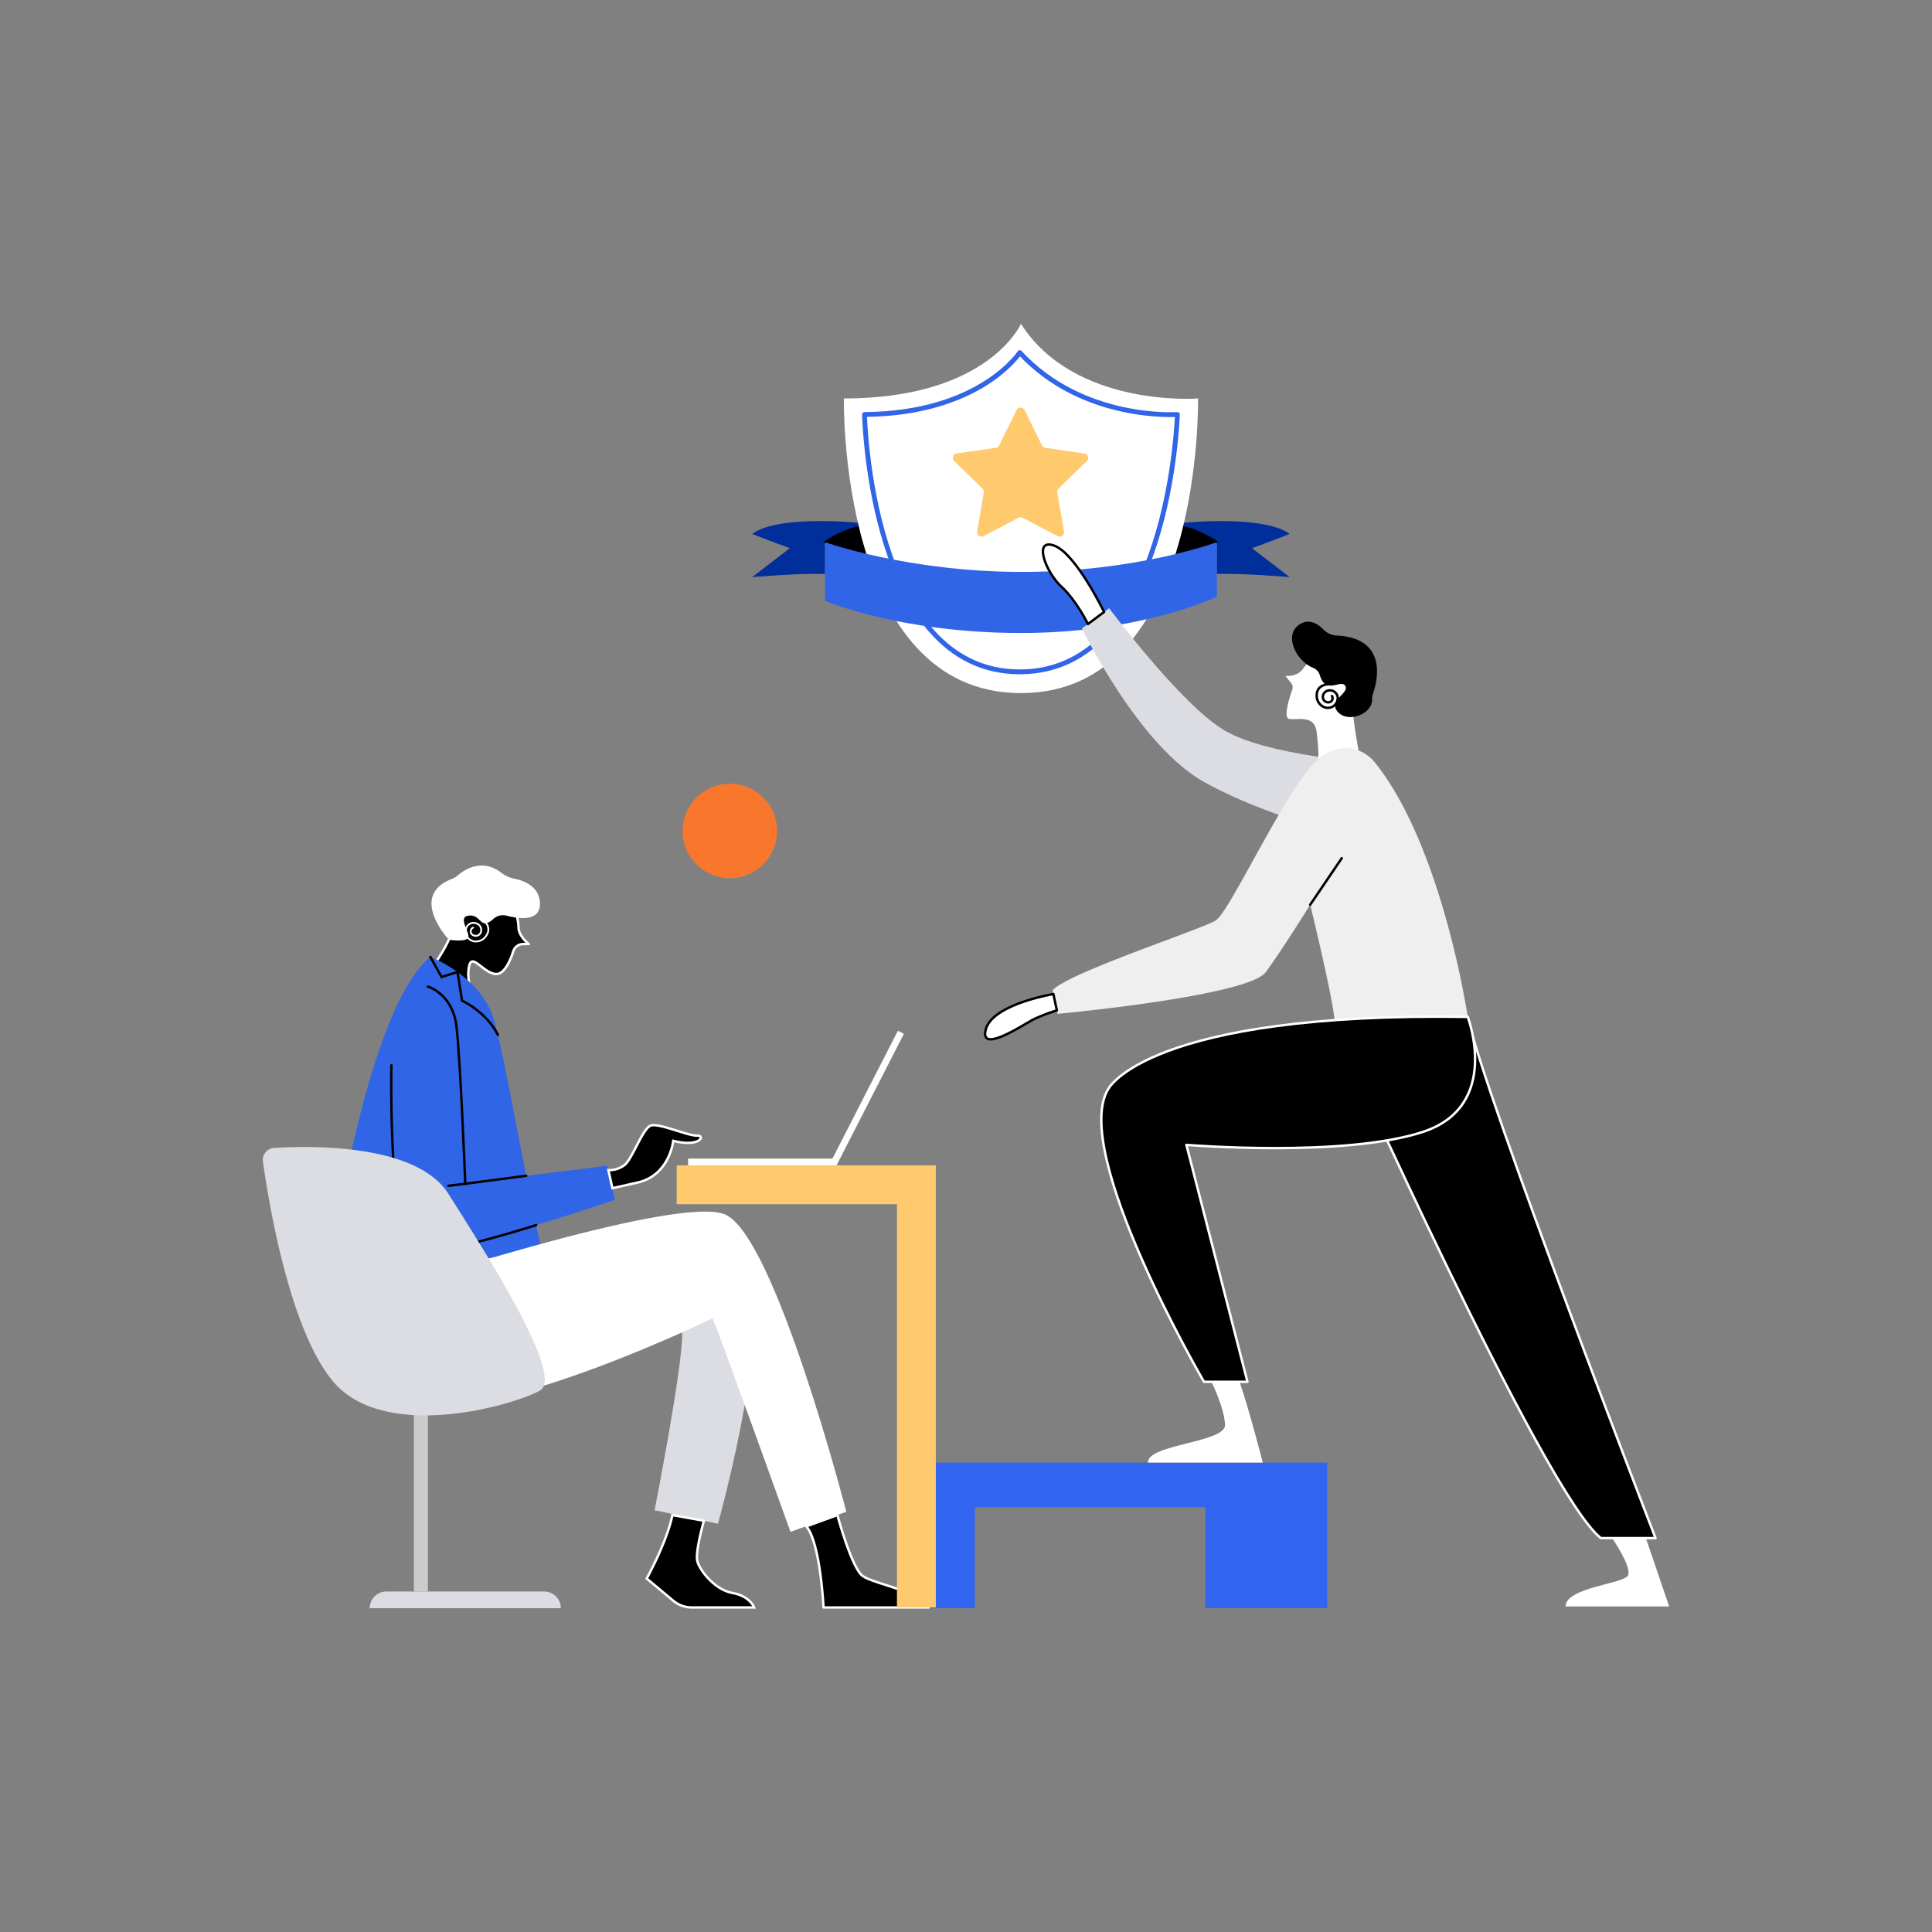 <svg id="图层_1" data-name="图层 1" xmlns="http://www.w3.org/2000/svg" viewBox="0 0 800 800"><rect x="0" y="0" width="800" height="800" fill="#808080" stroke="none"/><defs><style>.cls-1{fill:#002f9c;}.cls-11,.cls-2,.cls-9{stroke:#000;}.cls-11,.cls-12,.cls-13,.cls-2,.cls-4,.cls-9{stroke-linecap:round;stroke-linejoin:round;}.cls-11,.cls-3{fill:#fff;}.cls-13,.cls-4,.cls-9{fill:none;}.cls-4{stroke:#3165e8;stroke-width:2px;}.cls-5{fill:#3165e8;}.cls-6{fill:#ffca6e;}.cls-7{fill:#3165f0;}.cls-8{fill:#dbdde2;}.cls-10{fill:#efefef;}.cls-12,.cls-13,.cls-14{stroke:#fff;}.cls-13{stroke-width:0.75px;}.cls-14{stroke-miterlimit:10;}.cls-15{fill:#ccc;}.cls-16{fill:#f9762d;}</style></defs><path class="cls-1" d="M341.64,224.51s11.67-6.51,19-6.84-36.91-5.8-49.21,3.42c0,0,10,3.9,15.63,5.89l-15.63,12s18.89-1.66,30.23-1.33Z"/><path class="cls-2" d="M341.64,224.51s10-6.84,19-6.84v12.09Z"/><path class="cls-1" d="M503.83,224.51s-11.67-6.51-19-6.84,36.92-5.8,49.22,3.42c0,0-10,3.9-15.63,5.89l15.63,12s-18.89-1.66-30.23-1.33Z"/><path class="cls-2" d="M503.83,224.51s-10-6.84-19-6.84v12.09Z"/><path class="cls-3" d="M422.76,134.1S409.28,165,349.43,165c0,0-2.31,122,73.33,122s73.32-122,73.32-122S445.05,169,422.76,134.1Z"/><path class="cls-4" d="M422.26,146s-16.4,25.27-64.28,25.63c0,0,2.1,106.57,64.28,106.57s65.27-106.57,65.27-106.57S448.43,174.41,422.26,146Z"/><path class="cls-5" d="M341.64,248.79s31,13.32,81.12,13.32,81.11-15,81.11-15V224.51s-33.19,12.31-80.56,12.31-81.67-12.31-81.67-12.31Z"/><path class="cls-6" d="M424.22,169.74l7.25,14.69a1.84,1.84,0,0,0,1.37,1l16.21,2.35a1.82,1.82,0,0,1,1,3.11l-11.73,11.43a1.83,1.83,0,0,0-.52,1.62l2.77,16.14a1.83,1.83,0,0,1-2.65,1.92l-14.49-7.62a1.83,1.83,0,0,0-1.7,0L407.25,222a1.82,1.82,0,0,1-2.65-1.92l2.77-16.14a1.84,1.84,0,0,0-.53-1.62l-11.72-11.43a1.82,1.82,0,0,1,1-3.11l16.2-2.35a1.84,1.84,0,0,0,1.38-1L421,169.74A1.83,1.83,0,0,1,424.22,169.74Z"/><polygon class="cls-7" points="379.36 605.64 379.36 624.11 499.13 624.11 499.13 665.9 549.6 665.9 549.6 605.64 379.36 605.64"/><path class="cls-8" d="M566.83,315.69s-41.68-2.7-59.63-13.14-47.93-50.7-47.93-50.7L448,260.24s23.46,48.6,50.73,63.65,59.57,21.87,59.57,21.87Z"/><path class="cls-3" d="M545.18,270.66a54.62,54.62,0,0,0-5.76,6.43c-2.44,3.33-7.21,2.77-7.21,2.77l2.4,2.95a2.86,2.86,0,0,1,.49,2.77c-1.22,3.45-3.85,11.69-1.22,12.13,3.32.55,10.42-1.88,11.3,5.32a92.15,92.15,0,0,1,.78,12.08l16.74-3.54s-3.77-19.4-2.33-23.5,4.32-13.08-3.44-17.41S545.18,270.66,545.18,270.66Z"/><path class="cls-2" d="M553.55,263.68a8.83,8.83,0,0,1-5.93-2.68c-2.18-2.26-5.82-4.68-9.75-1.64-5.58,4.3-.36,14.14,6,16.69a5.29,5.29,0,0,1,3.14,3.42c.45,1.53,1.26,3.21,2.67,3.72,2.77,1,6.71-2.24,8,1s-7.43,6.32-3.1,10.53c4,3.95,13.17.49,13.1-5.16a6.65,6.65,0,0,1,.32-2.35C569.71,282.4,574.45,264.68,553.55,263.68Z"/><path class="cls-9" d="M550,283.33s-5,.12-4.76,4.85a5,5,0,0,0,2.1,4.09,4.11,4.11,0,0,0,6.4-2l0-.09a3.21,3.21,0,0,0-2.7-4.29,2.86,2.86,0,0,0-3.25,2.24,2.25,2.25,0,0,0,2.29,2.69,1.69,1.69,0,0,0,1.44-2.61"/><path class="cls-10" d="M569.32,315.72a15.63,15.63,0,0,0-20.42-3.62,31,31,0,0,0-7.93,7.56c-13.08,17.07-32.14,57.86-37.47,61.41s-61.85,21.95-67.61,29l2,9.75s78.93-7.31,86.24-17.29,18.4-27.93,18.4-27.93S553,417.57,552.6,423.56l55.16-2.48S597.41,350.79,569.32,315.72Z"/><line class="cls-11" x1="542.52" y1="374.64" x2="555.6" y2="355.35"/><path class="cls-11" d="M436.2,411.62s-25.2,4.14-28,14.62S424,424.08,428,422.08a74,74,0,0,1,9.62-3.69Z"/><path class="cls-12" d="M554,427.73S639.63,618.94,662.9,636.9h22.62s-71-183.56-77.76-215.82Z"/><path class="cls-12" d="M607.76,421.08s14.19,37-18.73,47.67-97.77,5.32-97.77,5.32l25.28,98.1h-18S442.71,476.4,459,450.79C459,450.79,475.52,419,607.76,421.08Z"/><path class="cls-3" d="M501.62,572.17s5.32,10.53,5.65,17.84-32.25,8-31.92,15.63H522.9s-5.93-23-9.64-33.47Z"/><path class="cls-3" d="M667.56,636.9s8,11.64,6.65,15.3-25.94,5-25.94,13h42.9l-9.64-28.27Z"/><path class="cls-11" d="M457.19,253.4s-11.7-24.18-20.63-27.45-3.54,11,2.87,16.9,11.05,15.56,11.05,15.56Z"/><rect class="cls-7" x="379.36" y="614.91" width="24.32" height="50.99"/><path class="cls-12" d="M212.49,373.4s2.22,7.1,2.22,10.64,4.21,6.87,4.21,6.87h-2.27a4.34,4.34,0,0,0-4.12,3c-1.2,3.72-3.65,9.56-7.13,9.41-5.1-.22-9.76-8.65-11.09-3.55a16.66,16.66,0,0,0,.89,10l-16.4-8.87s7.75-10.64,8.64-16.63,0-17.07,13.08-17.51S212.49,373.4,212.49,373.4Z"/><path class="cls-3" d="M207.61,361.42a13,13,0,0,0,5.38,2.42c4,.82,10.59,3.26,10.59,10.45,0,7.44-8.81,6.18-13.86,4.86a6,6,0,0,0-5.58,1.48,6.6,6.6,0,0,1-2.73,1.64c-2.66.66-3.11-3.77-7.54-3.1s.89,7.07,0,9.07-8,.88-8,.88-17-18.13,1.27-25.19a8.39,8.39,0,0,0,2.51-1.52C192.29,360.13,199.59,355.21,207.61,361.42Z"/><path class="cls-13" d="M199.91,380.86s4.09,2.77,1.39,6.65a5,5,0,0,1-4,2.32,4.12,4.12,0,0,1-4.34-5.1.29.29,0,0,1,0-.09,3.2,3.2,0,0,1,4.59-2.16,2.85,2.85,0,0,1,1.53,3.63,2.25,2.25,0,0,1-3.38,1,1.7,1.7,0,0,1,.19-3"/><path class="cls-5" d="M254.67,496.83l-3.16-14.13-33.63,4.16C213,462.13,207.88,434,204.79,423c-5.32-18.95-26.6-26.77-26.6-26.77-28.44,23.77-43.07,139-43.07,139l38.24,6.32,53-17.63c-.88-1.15-2.46-7.54-4.4-16.64C239.51,502,254.67,496.83,254.67,496.83Z"/><path class="cls-8" d="M185.67,522.93s103.42-13.63,120.71,0-9.08,108-9.08,108l-26.25-5.58s11.92-60.51,11.39-73.5L180.35,564.5Z"/><path class="cls-3" d="M156.9,535.4s122.38-40.9,143.16-32.59S350.44,626,350.44,626l-23.11,8.31s-30.09-83.8-32.26-88.45c0,0-87.12,42.56-124.7,36.25C136.27,576.39,156.9,535.4,156.9,535.4Z"/><path class="cls-9" d="M177.19,408.54s10.14,2.83,11.8,16.3,3.67,65.33,3.67,65.33l25.22-3.31"/><path class="cls-9" d="M162.06,441.13s-1.33,73,9.31,76.82c8.21,2.95,50.63-10.66,50.63-10.66"/><path class="cls-9" d="M178.19,396.24l4.65,8.31,6.61-2.07,1.87,11.88s9.92,4.46,14.85,14.12"/><path class="cls-14" d="M251.92,484.51a10.23,10.23,0,0,0,6.74-2.15c3.16-2.49,7.48-15.13,10.81-16.29s15.46,4.32,19.12,4.16,1.33,5-9.81,2.16c0,0-1.5,14.3-14.8,17.29L253.58,492Z"/><line class="cls-9" x1="192.66" y1="490.17" x2="185.67" y2="491.01"/><path class="cls-12" d="M346.74,627.35s5.86,21.95,10.52,25.27,27.27,7.32,27.27,13H341s-1.25-26.64-7.1-33.6Z"/><path class="cls-14" d="M291.48,629.71s-3.72,12.94-2.72,16.76,7.2,11.81,14.52,13.14,9,6,9,6H286.43a11.87,11.87,0,0,1-7.64-2.78l-11-9.19s8.31-15,10.64-26.27Z"/><rect class="cls-15" x="171.37" y="582.13" width="5.82" height="76.84"/><path class="cls-8" d="M160,659H225.3a6.93,6.93,0,0,1,6.93,6.93v0a0,0,0,0,1,0,0H153.08a0,0,0,0,1,0,0v0A6.93,6.93,0,0,1,160,659Z"/><path class="cls-8" d="M108.88,481.06a5,5,0,0,1,4.67-5.73c15.32-.95,59-1.72,72.12,19,16,25.27,48.22,75.59,37.91,81.47s-64.85,22-86.13-4.33C119.73,549.61,111.23,497.78,108.88,481.06Z"/><polygon class="cls-6" points="280.2 482.54 280.2 498.64 371.41 498.64 371.41 665.59 387.5 665.59 387.5 498.64 387.5 491.95 387.5 482.54 280.2 482.54"/><polygon class="cls-3" points="374.29 428.08 371.8 426.81 344.69 479.75 284.92 479.75 284.92 482.54 346.11 482.54 346.11 482.39 346.4 482.54 374.29 428.08"/><circle class="cls-16" cx="302.22" cy="344.08" r="19.57"/></svg>